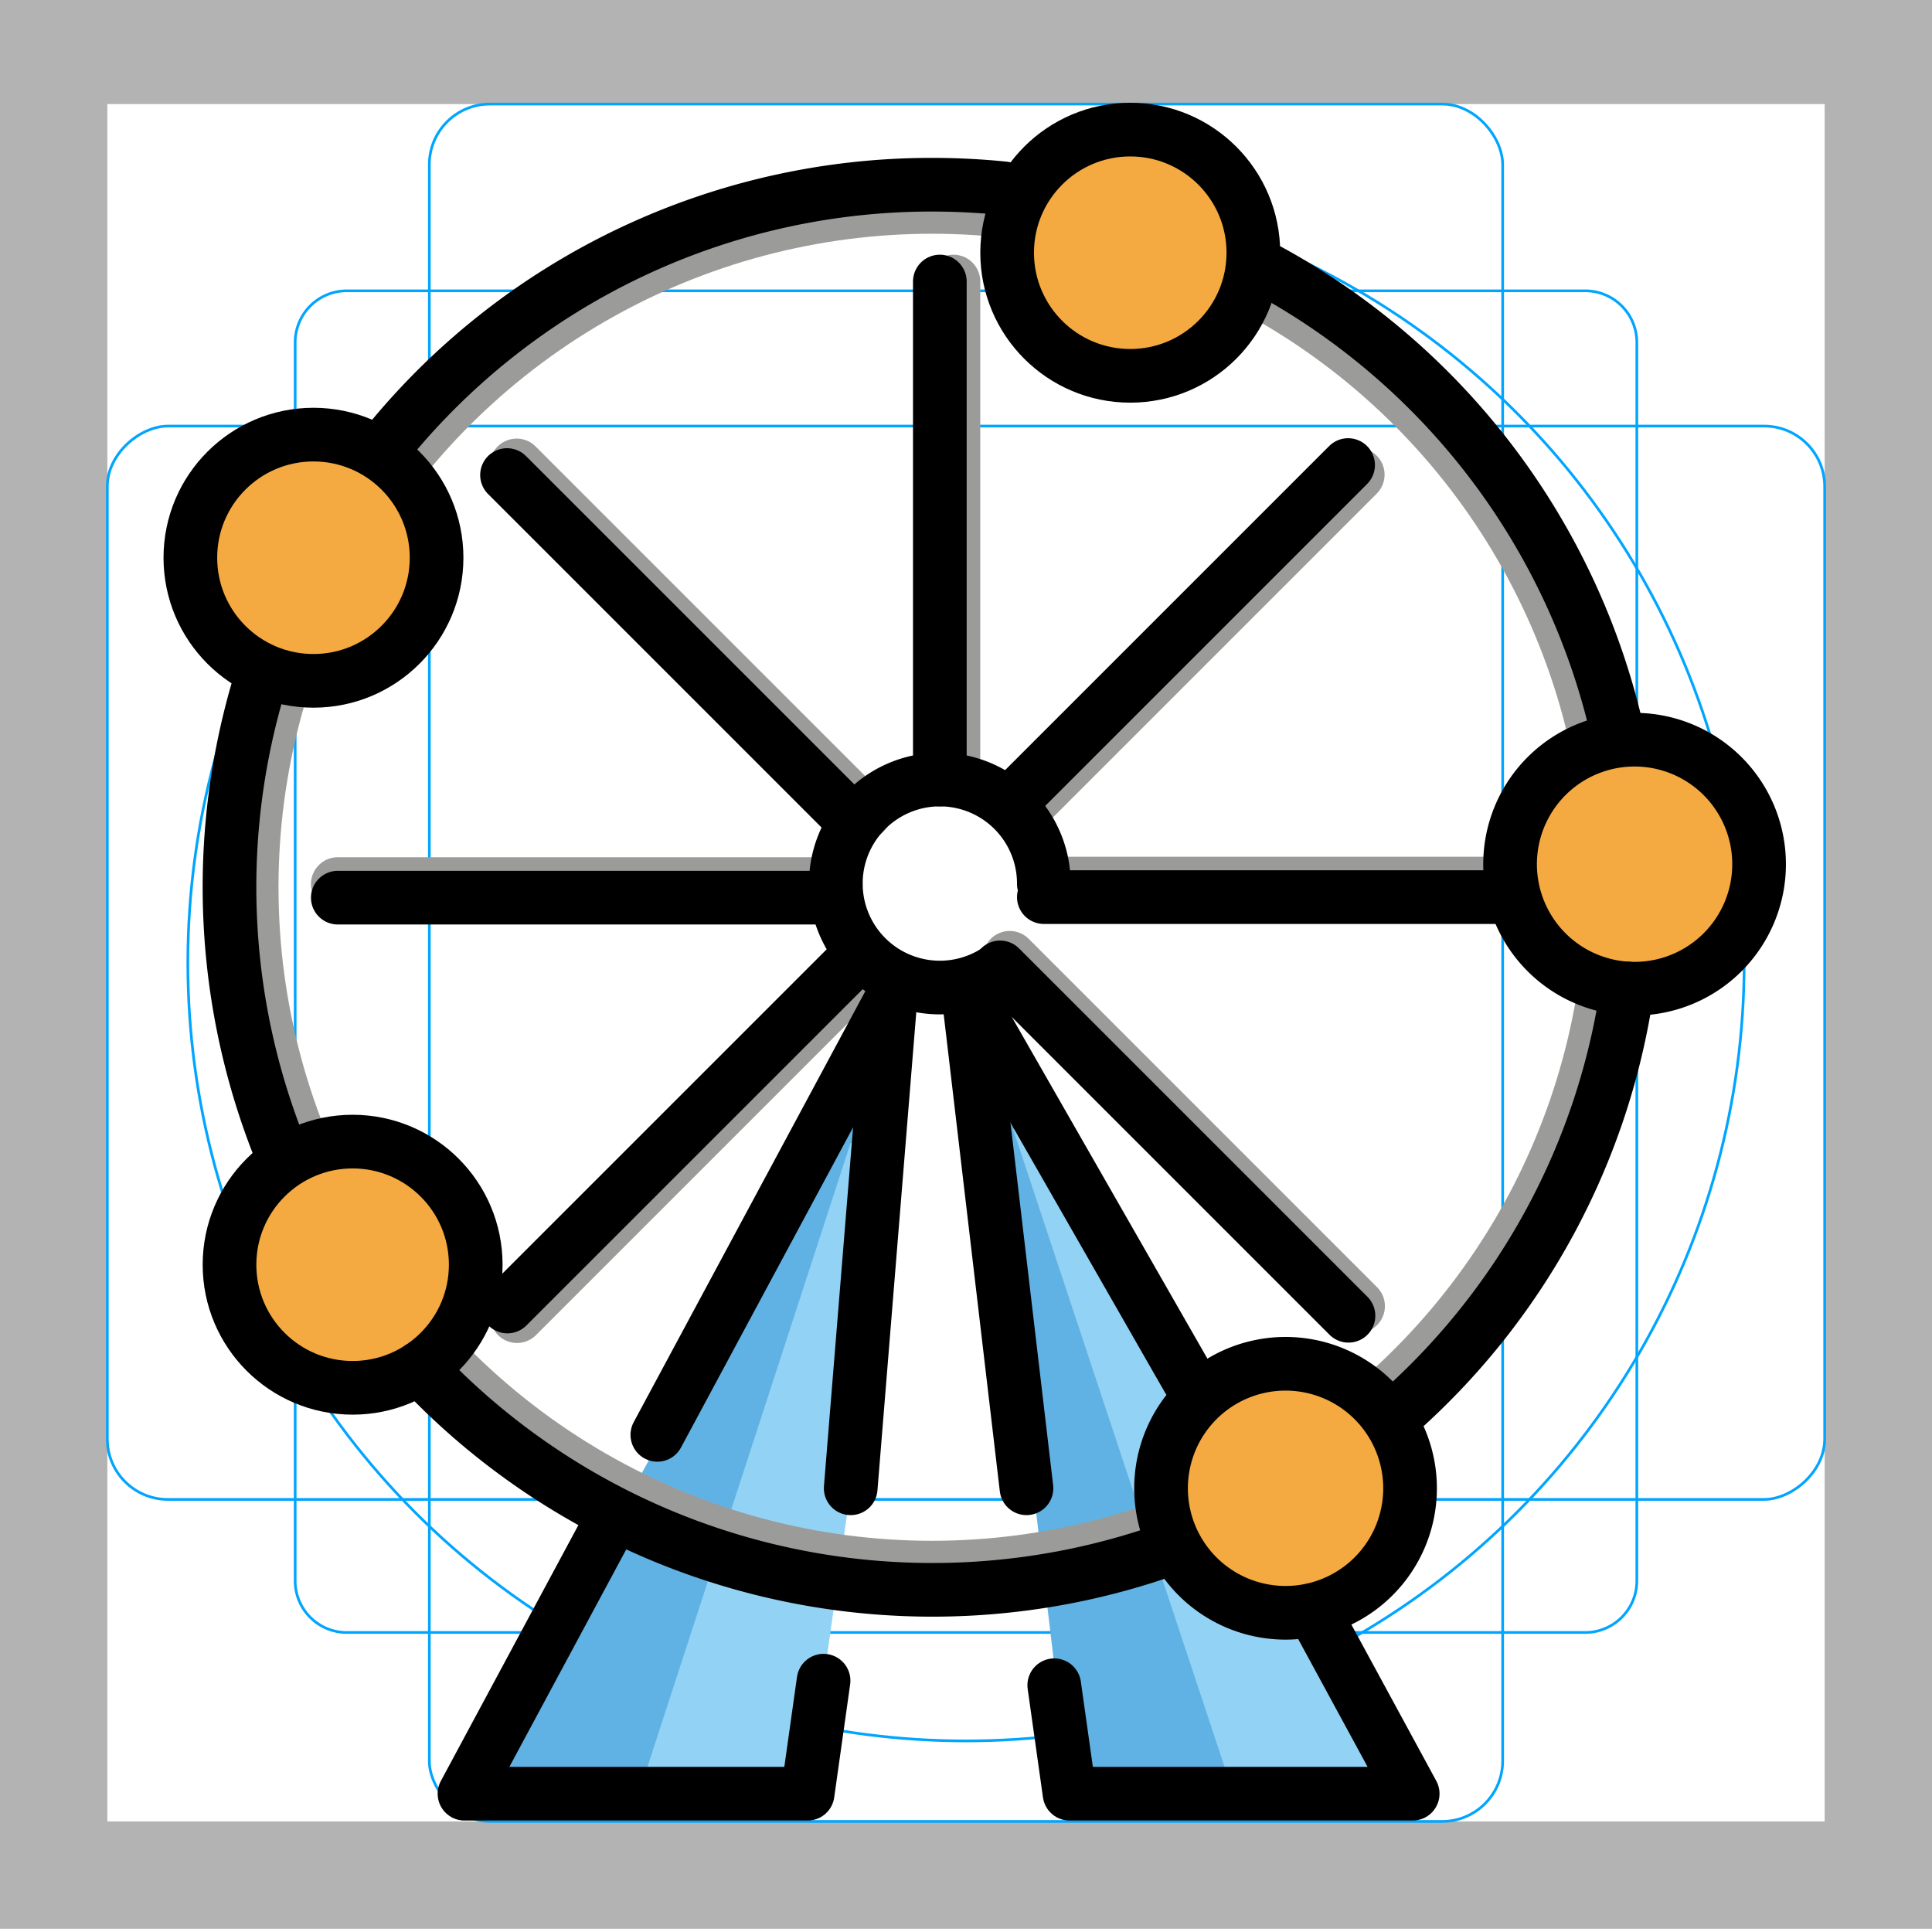 <svg id="emoji" xmlns="http://www.w3.org/2000/svg" viewBox="0 0 72 72">
  <g id="grid">
    <path d="M68,3.879v64H4v-64H68m4-4H0v72H72v-72Z" fill="#b3b3b3"/>
    <path d="M12.923,10.838H59.077A1.923,1.923,0,0,1,61,12.761V58.915a1.923,1.923,0,0,1-1.923,1.923H12.923A1.923,1.923,0,0,1,11,58.915V12.761A1.923,1.923,0,0,1,12.923,10.838Z" fill="none" stroke="#00a5ff" stroke-miterlimit="10" stroke-width="0.1"/>
    <rect x="16" y="3.879" width="40" height="64" rx="2.254" ry="2.254" fill="none" stroke="#00a5ff" stroke-miterlimit="10" stroke-width="0.1"/>
    <rect x="16" y="3.879" width="40" height="64" rx="2.254" ry="2.254" transform="translate(71.879 -0.121) rotate(90)" fill="none" stroke="#00a5ff" stroke-miterlimit="10" stroke-width="0.1"/>
    <circle cx="36" cy="35.879" r="29" fill="none" stroke="#00a5ff" stroke-miterlimit="10" stroke-width="0.1"/>
  </g>
  <g id="color">
    <polygon points="33.636 37.325 17.31 66.846 30.098 66.846 33.636 37.325" fill="#61b2e4"/>
    <polygon points="36.386 37.606 52.647 66.846 39.859 66.846 36.386 37.606" fill="#61b2e4"/>
    <polyline points="46.53 55.464 38.967 41.393 37.759 42.092 45.968 66.846 52.647 66.846 47.205 56.719" fill="#92d3f5"/>
    <polygon points="31.703 42.584 24.001 66.24 30.183 66.24 33.487 42.816 31.703 42.584" fill="#92d3f5"/>
    <line x1="38.327" y1="29.961" x2="50.599" y2="17.689" fill="none" stroke="#9b9b9a" stroke-linecap="round" stroke-linejoin="round" stroke-width="2"/>
    <line x1="19.267" y1="49.049" x2="32.36" y2="35.956" fill="none" stroke="#9b9b9a" stroke-linecap="round" stroke-linejoin="round" stroke-width="2"/>
    <line x1="56.918" y1="32.927" x2="38.901" y2="32.927" fill="none" stroke="#9b9b9a" stroke-linecap="round" stroke-linejoin="round" stroke-width="2"/>
    <line x1="50.612" y1="48.676" x2="37.63" y2="35.694" fill="none" stroke="#9b9b9a" stroke-linecap="round" stroke-linejoin="round" stroke-width="2"/>
    <line x1="31.149" y1="32.946" x2="12.589" y2="32.946" fill="none" stroke="#9b9b9a" stroke-linecap="round" stroke-linejoin="round" stroke-width="2"/>
    <line x1="32.207" y1="30.299" x2="19.253" y2="17.345" fill="none" stroke="#9b9b9a" stroke-linecap="round" stroke-linejoin="round" stroke-width="2"/>
    <line x1="35.532" y1="29.051" x2="35.532" y2="10.492" fill="none" stroke="#9b9b9a" stroke-linecap="round" stroke-linejoin="round" stroke-width="2"/>
    <circle cx="34.734" cy="33.066" r="24.855" fill="none" stroke="#9b9b9a" stroke-miterlimit="10"/>
    <circle cx="11.682" cy="20.785" r="4.588" fill="#f4aa41"/>
    <circle cx="42.121" cy="9.418" r="4.588" fill="#f4aa41"/>
    <circle cx="60.916" cy="32.206" r="4.64" fill="#f4aa41"/>
    <circle cx="47.91" cy="55.464" r="4.64" fill="#f4aa41"/>
    <circle cx="13.141" cy="47.132" r="4.588" fill="#f4aa41"/>
  </g>
  <g id="line">
    <line x1="31.703" y1="55.464" x2="33.176" y2="37.325" fill="none" stroke="#000000" stroke-linecap="round" stroke-linejoin="round" stroke-width="2"/>
    <polyline points="30.692 62.634 30.098 66.846 17.31 66.846 22.578 57.044" fill="none" stroke="#000000" stroke-linecap="round" stroke-linejoin="round" stroke-width="2"/>
    <line x1="33.176" y1="37.325" x2="24.497" y2="53.473" fill="none" stroke="#000000" stroke-linecap="round" stroke-linejoin="round" stroke-width="2"/>
    <line x1="38.254" y1="55.464" x2="36.092" y2="37.093" fill="none" stroke="#000000" stroke-linecap="round" stroke-linejoin="round" stroke-width="2"/>
    <polyline points="39.289 62.804 39.859 66.846 52.647 66.846 48.929 60" fill="none" stroke="#000000" stroke-linecap="round" stroke-linejoin="round" stroke-width="2"/>
    <line x1="36.092" y1="37.093" x2="44.276" y2="51.387" fill="none" stroke="#000000" stroke-linecap="round" stroke-linejoin="round" stroke-width="2"/>
    <path d="M60.646,36.838a26.132,26.132,0,0,1-8.409,15.7" fill="none" stroke="#000000" stroke-linecap="round" stroke-linejoin="round" stroke-width="2"/>
    <path d="M47.281,10.081A26.226,26.226,0,0,1,60.303,27.408" fill="none" stroke="#000000" stroke-linecap="round" stroke-linejoin="round" stroke-width="2"/>
    <path d="M14.439,16.524a26.13,26.13,0,0,1,20.295-9.64,26.484,26.484,0,0,1,2.677.135" fill="none" stroke="#000000" stroke-linecap="round" stroke-linejoin="round" stroke-width="2"/>
    <path d="M10.457,42.887a26.305,26.305,0,0,1-.756-17.514" fill="none" stroke="#000000" stroke-linecap="round" stroke-linejoin="round" stroke-width="2"/>
    <path d="M43.763,57.65A26.215,26.215,0,0,1,15.64,50.98" fill="none" stroke="#000000" stroke-linecap="round" stroke-linejoin="round" stroke-width="2"/>
    <path d="M37.163,36.16a3.876,3.876,0,1,1,1.738-3.234" fill="none" stroke="#000000" stroke-linecap="round" stroke-miterlimit="10" stroke-width="2"/>
    <line x1="37.969" y1="29.602" x2="50.24" y2="17.331" fill="none" stroke="#000000" stroke-linecap="round" stroke-linejoin="round" stroke-width="2"/>
    <line x1="18.909" y1="48.69" x2="32.002" y2="35.598" fill="none" stroke="#000000" stroke-linecap="round" stroke-linejoin="round" stroke-width="2"/>
    <line x1="31.849" y1="30.657" x2="18.895" y2="17.703" fill="none" stroke="#000000" stroke-linecap="round" stroke-linejoin="round" stroke-width="2"/>
    <line x1="50.254" y1="49.035" x2="37.271" y2="36.052" fill="none" stroke="#000000" stroke-linecap="round" stroke-linejoin="round" stroke-width="2"/>
    <line x1="31.149" y1="33.453" x2="12.589" y2="33.453" fill="none" stroke="#000000" stroke-linecap="round" stroke-linejoin="round" stroke-width="2"/>
    <line x1="56.276" y1="33.433" x2="38.901" y2="33.433" fill="none" stroke="#000000" stroke-linecap="round" stroke-linejoin="round" stroke-width="2"/>
    <line x1="35.025" y1="29.051" x2="35.025" y2="10.492" fill="none" stroke="#000000" stroke-linecap="round" stroke-linejoin="round" stroke-width="2"/>
    <circle cx="11.682" cy="20.785" r="4.588" fill="none" stroke="#000000" stroke-miterlimit="10" stroke-width="2"/>
    <circle cx="42.121" cy="9.418" r="4.588" fill="none" stroke="#000000" stroke-miterlimit="10" stroke-width="2"/>
    <path d="M65.556,32.206a4.64,4.64,0,0,1-4.64,4.64q-.136,0-.27-.008a4.64,4.64,0,1,1,4.91-4.632Z" fill="none" stroke="#000000" stroke-miterlimit="10" stroke-width="2"/>
    <path d="M52.549,55.464a4.64,4.64,0,1,1-4.64-4.64A4.641,4.641,0,0,1,52.549,55.464Z" fill="none" stroke="#000000" stroke-miterlimit="10" stroke-width="2"/>
    <circle cx="13.141" cy="47.132" r="4.588" fill="none" stroke="#000000" stroke-miterlimit="10" stroke-width="2"/>
  </g>
</svg>

